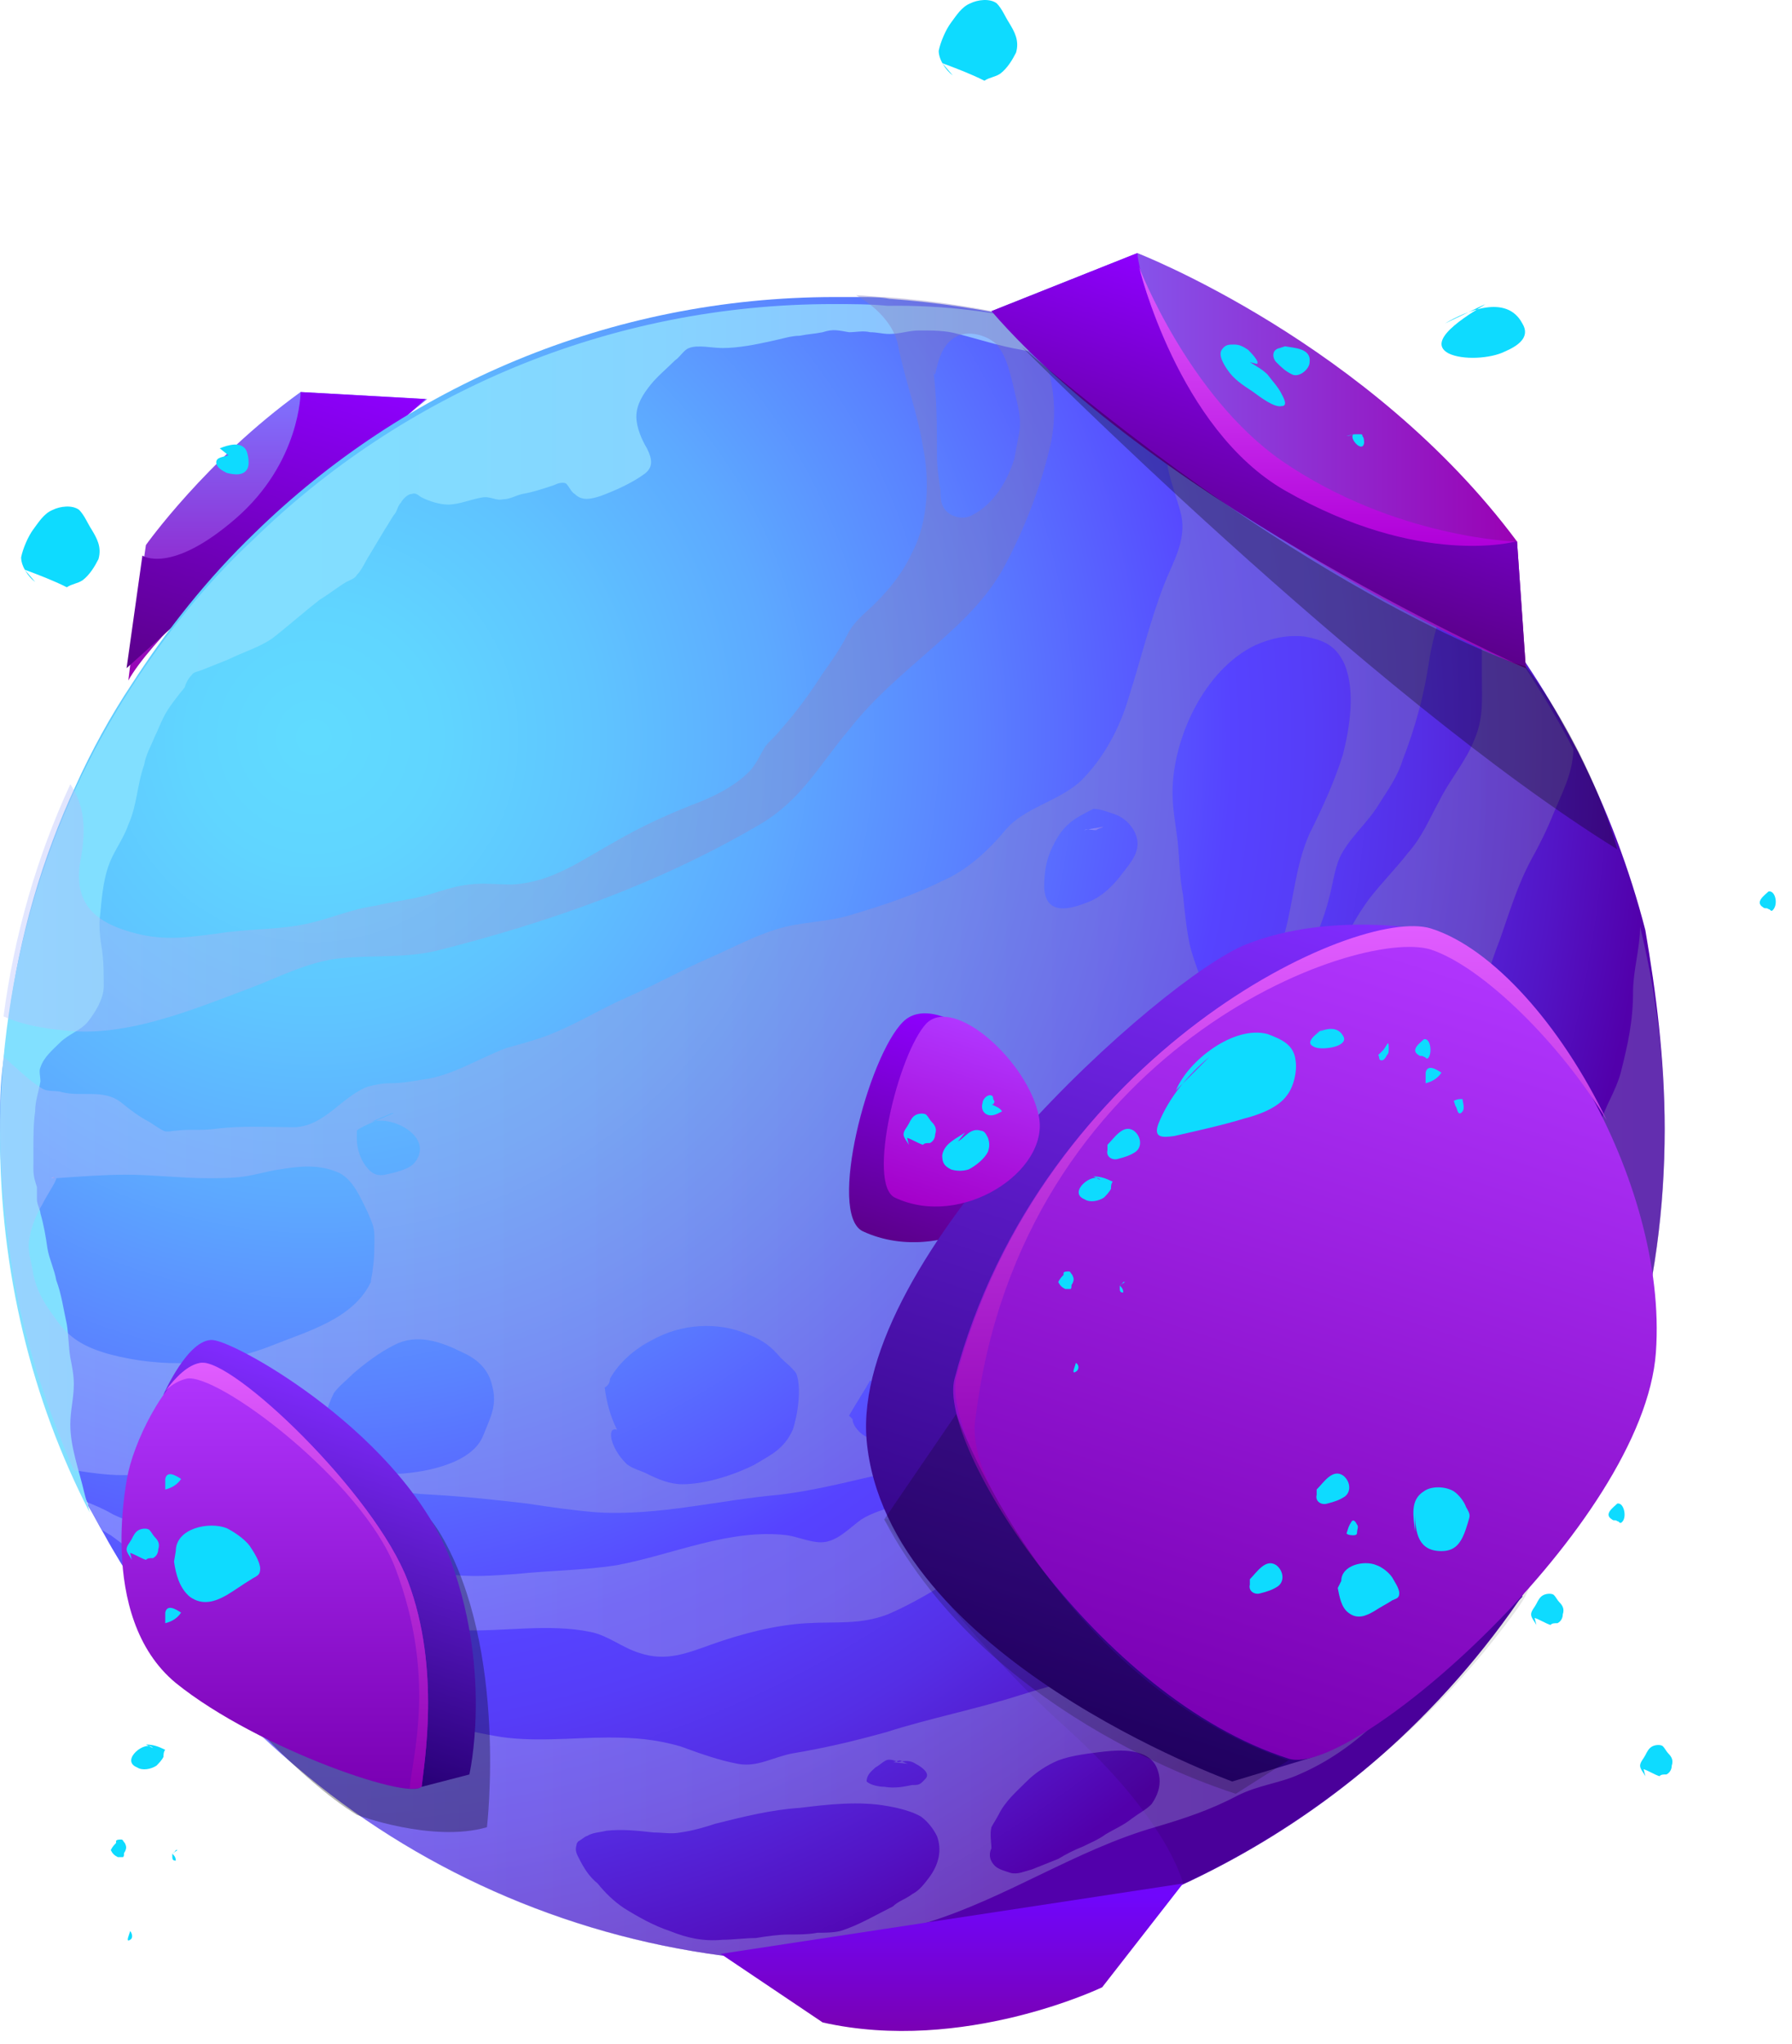 <svg width="107" height="122" viewBox="0 0 107 122" fill="none" xmlns="http://www.w3.org/2000/svg">
<path fill-rule="evenodd" clip-rule="evenodd" d="M7.663 40.609C7.663 40.609 8.293 35.361 8.712 32.527C8.712 32.527 12.281 27.488 17.949 23.395L25.506 23.815C25.506 23.815 10.182 36.095 7.663 40.609Z" fill="url(#paint0_linear_6_510)"/>
<path fill-rule="evenodd" clip-rule="evenodd" d="M17.95 23.395C17.95 23.395 17.95 27.593 14.066 30.952C10.182 34.311 8.503 33.156 8.503 33.156L7.558 39.874L25.402 23.815L17.95 23.395Z" fill="url(#paint1_linear_6_510)"/>
<path fill-rule="evenodd" clip-rule="evenodd" d="M99.398 67.374C99.398 72.097 98.768 76.82 97.509 81.124C94.99 89.94 90.057 97.707 83.549 103.795C78.931 108.099 73.368 111.562 67.28 113.871C61.822 115.971 55.839 117.125 49.647 117.125C48.807 117.125 47.862 117.125 47.023 117.02C45.763 116.915 44.398 116.81 43.139 116.705C33.587 115.446 24.771 111.457 17.738 105.475C15.114 103.27 12.7 100.751 10.496 98.022C8.922 95.923 7.452 93.824 6.193 91.515C5.878 90.99 5.563 90.36 5.248 89.835C5.248 89.835 5.248 89.835 5.248 89.73C4.933 89.101 4.618 88.576 4.408 87.946C3.569 86.057 2.834 84.062 2.204 82.068C1.784 80.599 1.364 79.129 1.05 77.66C0.84 76.61 0.63 75.561 0.525 74.406C0.21 72.097 0 69.788 0 67.374C0 66.009 -1.92221e-05 64.645 0.21 63.28C0.315 62.441 0.42 61.601 0.525 60.761C1.155 55.828 2.519 51.21 4.513 46.906C5.458 44.807 6.613 42.708 7.872 40.819C9.971 37.565 12.385 34.521 15.219 31.792C24.141 23.08 36.422 17.727 49.856 17.727C50.381 17.727 50.906 17.727 51.431 17.727C51.956 17.727 52.586 17.727 53.11 17.832C55.944 18.042 58.778 18.462 61.507 19.091C63.082 19.511 64.656 19.931 66.126 20.456C67.175 20.771 68.12 21.191 69.169 21.611C69.904 21.925 70.639 22.24 71.374 22.555C71.478 22.66 71.584 22.66 71.793 22.765C76.622 25.074 81.03 28.223 84.809 32.002C85.333 32.527 85.858 33.051 86.383 33.681C86.698 34.101 87.118 34.416 87.433 34.836C88.062 35.465 88.587 36.2 89.112 36.83C91.106 39.349 92.786 42.078 94.255 44.912C95.934 48.271 97.299 51.839 98.244 55.513C98.873 59.187 99.398 63.175 99.398 67.374Z" fill="url(#paint2_radial_6_510)"/>
<path fill-rule="evenodd" clip-rule="evenodd" d="M71.478 22.66C71.269 22.66 71.164 22.66 70.954 22.765C70.429 22.87 69.904 22.765 69.379 22.66C68.959 22.555 68.749 22.345 68.225 22.345C67.595 22.24 67.07 22.03 66.44 21.925C65.811 21.82 65.286 21.61 64.656 21.4C64.131 21.19 63.921 21.295 63.502 21.4C63.082 21.505 62.767 21.295 62.347 21.19C61.927 20.98 61.402 20.98 60.982 20.875C59.723 20.666 58.463 20.246 57.204 19.931C56.469 19.721 55.734 19.721 54.895 19.721C54.265 19.721 53.74 19.931 53.11 19.931C52.69 19.931 52.376 19.826 51.956 19.826C51.536 19.721 51.116 19.826 50.696 19.826C50.066 19.721 49.752 19.616 49.122 19.826C48.597 19.931 48.282 19.931 47.757 20.036C47.233 20.036 46.603 20.246 46.078 20.351C45.133 20.561 44.084 20.77 43.139 20.77C42.509 20.77 41.669 20.561 41.145 20.77C40.83 20.875 40.62 21.295 40.305 21.505C39.78 22.03 39.255 22.45 38.836 22.975C38.416 23.5 37.996 24.129 37.996 24.864C37.996 25.494 38.311 26.229 38.626 26.753C38.941 27.383 39.045 27.908 38.416 28.328C37.681 28.852 36.736 29.272 35.897 29.587C35.267 29.797 34.742 29.902 34.322 29.482C34.112 29.377 34.007 29.062 33.797 28.852C33.587 28.748 33.273 28.852 33.063 28.957C32.433 29.167 31.803 29.377 31.173 29.482C30.754 29.587 30.439 29.797 30.019 29.797C29.599 29.902 29.284 29.587 28.759 29.692C28.13 29.797 27.395 30.112 26.765 30.112C26.24 30.112 25.61 29.902 25.191 29.692C24.981 29.587 24.876 29.377 24.561 29.482C24.351 29.482 24.036 29.797 23.931 30.007C23.721 30.217 23.721 30.532 23.511 30.742C23.301 31.057 23.196 31.267 22.986 31.581C22.672 32.106 22.357 32.631 22.042 33.156C21.832 33.471 21.622 33.996 21.307 34.31C21.202 34.52 20.887 34.625 20.677 34.73C20.152 35.045 19.628 35.465 19.103 35.78C18.158 36.515 17.214 37.354 16.269 38.089C15.534 38.614 14.485 38.929 13.645 39.349C13.12 39.559 12.595 39.769 12.07 39.978C11.861 40.083 11.546 40.083 11.441 40.293C11.231 40.503 11.126 40.713 11.021 41.028C10.601 41.553 10.076 42.183 9.761 42.812C9.551 43.232 9.446 43.547 9.237 43.967C9.027 44.492 8.712 45.017 8.607 45.646C8.187 46.801 8.187 48.06 7.662 49.215C7.452 49.845 7.032 50.474 6.718 51.104C6.193 52.154 6.088 53.413 5.983 54.568C5.878 55.198 5.983 56.037 6.088 56.667C6.193 57.402 6.193 58.137 6.193 58.871C6.193 59.606 5.668 60.446 5.248 60.971C4.828 61.495 4.093 61.705 3.569 62.23C3.149 62.65 2.624 63.07 2.414 63.7C2.309 63.91 2.414 64.224 2.414 64.539C2.309 65.169 2.099 65.694 2.099 66.324C1.994 67.058 1.994 67.793 1.994 68.633C1.994 69.053 1.994 69.368 1.994 69.787C1.994 70.207 2.099 70.522 2.204 70.837C2.204 71.047 2.204 71.362 2.204 71.572C2.204 71.887 2.414 72.201 2.414 72.411C2.624 73.146 2.729 73.776 2.834 74.511C2.939 75.14 3.254 75.77 3.359 76.4C3.674 77.24 3.779 78.079 3.989 79.024C4.093 79.654 4.093 80.388 4.198 81.018C4.303 81.543 4.408 82.068 4.408 82.593C4.408 83.432 4.198 84.167 4.198 85.007C4.198 86.371 4.723 87.736 5.038 89.1C5.143 89.52 5.248 89.835 5.353 90.255C1.889 83.537 0 75.875 0 67.793C0 57.927 2.834 48.795 7.767 41.133C9.866 37.879 12.28 34.835 15.114 32.211C24.036 23.5 36.316 18.146 49.752 18.146C50.801 18.146 51.956 18.146 53.005 18.251C59.513 18.146 65.811 19.826 71.478 22.66Z" fill="url(#paint3_linear_6_510)"/>
<path opacity="0.1" fill-rule="evenodd" clip-rule="evenodd" d="M52.796 90.675C52.796 90.675 57.414 97.498 63.607 103.061C69.8 108.624 70.639 112.402 70.639 112.402C70.639 112.402 82.29 107.574 90.582 96.028C98.874 84.588 52.796 90.675 52.796 90.675Z" fill="black"/>
<path opacity="0.4" fill-rule="evenodd" clip-rule="evenodd" d="M61.194 18.987C58.465 18.357 55.736 17.937 52.797 17.727C52.272 17.727 51.642 17.622 51.117 17.622C52.272 18.252 53.426 19.406 53.636 20.666C54.056 22.765 54.791 24.654 55.106 26.649C55.526 28.643 55.421 31.162 54.476 32.946C53.951 34.101 53.217 35.046 52.272 35.99C51.642 36.62 51.012 37.04 50.593 37.88C50.173 38.719 49.648 39.454 49.123 40.189C48.388 41.343 47.549 42.498 46.604 43.547C46.289 43.967 45.974 44.177 45.659 44.597C45.344 45.122 45.135 45.647 44.715 46.066C43.77 47.011 42.406 47.641 41.251 48.061C39.677 48.691 38.312 49.32 36.843 50.16C34.743 51.315 32.959 52.679 30.545 52.784C29.705 52.784 28.866 52.679 28.026 52.784C26.976 52.889 26.032 53.309 25.087 53.519C24.247 53.729 23.303 53.834 22.463 54.044C20.994 54.254 19.839 54.778 18.474 55.093C16.69 55.513 14.801 55.408 12.912 55.723C11.232 55.933 9.868 56.143 8.188 55.723C5.669 55.093 4.305 53.939 4.829 51.21C5.144 49.425 5.039 48.061 4.2 46.801C2.205 51.105 0.841 55.828 0.211 60.656C1.366 61.181 2.73 61.391 3.885 61.496C7.558 61.916 11.547 60.236 14.906 58.977C16.585 58.347 18.369 57.402 20.259 57.192C22.253 56.983 23.932 57.192 25.927 56.773C32.644 55.093 39.257 52.784 45.344 49.215C47.864 47.746 48.913 45.647 50.697 43.547C52.167 41.658 53.951 40.189 55.736 38.614C57.52 37.04 59.094 35.57 60.144 33.471C61.298 31.267 62.243 28.748 62.768 26.334C63.293 23.605 62.558 21.086 61.194 18.987ZM60.879 25.704C60.774 26.229 60.669 26.859 60.564 27.384C60.144 28.748 59.304 30.112 58.045 30.742C57.52 31.057 56.68 30.847 56.365 30.322C56.155 30.008 56.156 29.588 56.156 29.273C56.05 28.538 55.946 27.908 55.946 27.174C55.946 25.494 55.946 23.815 55.736 22.135C55.946 23.08 55.736 20.666 57.205 20.036C57.94 19.721 58.989 20.036 59.514 20.561C60.144 21.296 60.354 22.45 60.564 23.29C60.774 24.235 60.984 24.864 60.879 25.704Z" fill="url(#paint4_linear_6_510)"/>
<path opacity="0.4" fill-rule="evenodd" clip-rule="evenodd" d="M53.635 105.16C53.53 105.16 53.32 105.265 53.215 105.265L54.16 105.37C54.16 105.265 53.95 105.16 53.635 105.16ZM53.635 105.16C53.53 105.16 53.32 105.265 53.215 105.265L54.16 105.37C54.16 105.265 53.95 105.16 53.635 105.16ZM97.929 55.303C97.929 56.563 97.509 57.927 97.509 59.187C97.509 60.971 97.194 62.336 96.774 64.015C96.459 65.17 95.829 66.009 95.515 67.164C95.095 68.423 94.465 69.578 93.835 70.733C92.576 73.042 91.211 75.456 90.686 78.08C90.162 80.494 90.057 82.488 88.902 84.692C87.747 86.792 86.068 88.576 84.808 90.675C84.284 91.62 83.864 91.62 82.919 92.249C81.975 92.984 81.03 94.034 80.085 94.769C78.091 96.343 76.202 97.498 73.683 98.442C72.108 99.072 70.639 99.492 68.959 99.702C67.91 99.912 66.86 99.702 65.811 99.912C64.131 100.227 62.557 100.646 60.877 101.171C58.253 102.011 55.524 102.536 52.9 103.375C51.011 103.9 49.227 104.32 47.337 104.635C46.183 104.845 45.238 105.475 44.084 105.265C42.929 105.055 41.775 104.635 40.62 104.215C39.151 103.795 37.891 103.69 36.316 103.69C34.217 103.69 31.698 104.005 29.494 103.585C27.08 103.165 24.771 102.431 22.357 102.011C20.887 101.696 19.838 101.066 18.473 100.541C17.214 99.912 15.954 99.807 14.59 99.387C13.225 98.967 11.861 98.337 10.496 98.022C12.595 100.751 15.009 103.27 17.738 105.475C24.771 111.457 33.483 115.446 43.139 116.705C44.398 116.81 45.658 117.02 47.023 117.02C49.856 116.391 52.586 115.551 55.419 114.711C60.143 113.242 64.236 110.408 68.959 109.043C70.744 108.518 72.318 107.994 73.893 107.154C75.152 106.524 76.412 106.419 77.566 105.894C81.975 104.005 85.228 99.807 87.223 95.608C88.062 93.719 88.902 91.62 90.581 90.15C91.211 89.52 92.051 89.101 92.576 88.366C93.205 87.631 93.625 86.792 94.255 85.952C95.305 84.587 96.249 83.118 97.194 81.753C97.299 81.543 97.404 81.439 97.509 81.229C98.768 76.82 99.398 72.202 99.398 67.479C99.398 63.175 98.873 59.187 97.929 55.303ZM52.271 105.475C52.48 105.37 52.69 105.16 52.9 105.055C53.11 104.95 53.425 105.055 53.635 105.16C54.055 105.055 54.37 105.055 54.685 105.265C54.895 105.37 55.209 105.58 55.315 105.79C55.419 105.999 55.315 106.104 55.105 106.314C54.895 106.524 54.79 106.524 54.475 106.524C53.95 106.629 53.425 106.734 52.795 106.629C52.48 106.629 51.956 106.524 51.746 106.314C51.746 105.894 52.061 105.685 52.271 105.475ZM55.524 111.982C55.209 112.402 54.895 112.822 54.475 113.032C54.055 113.347 53.635 113.452 53.32 113.767C52.271 114.291 51.221 114.921 50.171 115.236C49.752 115.341 49.227 115.341 48.807 115.341C48.282 115.446 47.652 115.446 47.127 115.446C46.498 115.446 45.763 115.551 45.133 115.656C44.504 115.656 43.769 115.761 43.139 115.761C41.984 115.866 41.04 115.656 39.99 115.236C39.045 114.921 38.101 114.396 37.261 113.872C36.631 113.452 36.107 112.927 35.687 112.402C35.162 111.982 34.847 111.457 34.532 110.828C34.427 110.618 34.322 110.408 34.427 110.093C34.427 109.988 34.532 109.883 34.532 109.883C34.742 109.778 34.952 109.568 35.057 109.568C35.372 109.358 35.792 109.358 36.212 109.253C37.156 109.148 38.101 109.253 39.045 109.358C39.57 109.358 40.095 109.463 40.62 109.358C41.355 109.253 42.089 109.043 42.719 108.833C44.398 108.414 46.078 107.994 47.757 107.889C49.437 107.679 51.326 107.469 53.005 107.784C53.635 107.889 54.475 108.099 55 108.414C55.419 108.728 55.734 109.148 55.944 109.568C56.259 110.408 56.049 111.247 55.524 111.982ZM68.749 107.679C68.435 107.994 68.015 108.204 67.595 108.518C67.07 108.938 66.545 109.148 66.02 109.463C65.601 109.778 65.076 109.988 64.656 110.198C64.131 110.408 63.711 110.618 63.187 110.933C62.662 111.143 62.137 111.352 61.612 111.562C61.192 111.667 60.773 111.877 60.353 111.772C60.038 111.667 59.618 111.562 59.408 111.352C58.988 110.933 59.093 110.513 59.198 110.303C59.198 109.988 59.093 109.463 59.198 109.043C59.303 108.833 59.513 108.518 59.618 108.309C60.038 107.469 60.667 106.944 61.297 106.314C61.822 105.79 62.452 105.37 63.187 105.055C64.026 104.74 65.076 104.635 65.915 104.53C66.86 104.425 68.54 104.32 69.064 105.475C69.379 106.209 69.274 106.944 68.749 107.679ZM54.265 105.265C54.16 105.265 53.95 105.16 53.74 105.055C53.635 105.055 53.425 105.16 53.32 105.16L54.265 105.265Z" fill="url(#paint5_linear_6_510)"/>
<path opacity="0.4" fill-rule="evenodd" clip-rule="evenodd" d="M93.941 44.702V44.912C93.836 46.276 93.311 47.221 92.786 48.481C92.366 49.53 91.946 50.37 91.422 51.315C90.582 52.889 90.162 54.358 89.532 56.143C88.483 58.767 88.063 61.601 86.488 64.015C85.124 66.219 84.704 68.843 83.654 71.152C82.395 73.776 80.401 75.561 78.301 77.45C77.357 78.29 76.517 79.339 75.677 80.284C74.733 81.228 74.103 82.488 72.948 83.328C70.639 85.007 68.015 86.477 65.706 88.261C64.342 89.311 63.397 90.78 61.822 91.62C60.353 92.564 58.674 93.194 57.204 94.034C55.84 94.873 54.475 95.713 53.006 96.343C51.326 96.973 49.962 96.763 48.178 96.868C46.288 96.973 44.294 97.498 42.51 98.127C41.04 98.652 39.781 99.177 38.206 98.652C37.157 98.337 36.317 97.602 35.267 97.392C32.748 96.868 30.019 97.392 27.5 97.287C25.506 97.183 23.407 96.763 21.413 96.343C19.523 96.028 17.949 94.663 16.165 94.139C13.855 93.509 11.231 94.034 9.132 93.194C8.187 92.879 7.348 92.144 6.613 91.62C6.403 91.515 6.298 91.41 6.088 91.305C5.773 90.78 5.458 90.15 5.144 89.625C5.668 89.835 6.193 90.045 6.718 90.36C9.552 91.725 13.121 91.515 16.165 92.04C19.628 92.669 23.092 93.509 26.556 93.929C28.025 94.139 29.39 94.034 30.859 93.929C32.853 93.719 34.847 93.719 36.842 93.404C40.2 92.774 43.559 91.2 47.023 91.62C47.653 91.725 48.388 92.04 49.017 92.04C49.962 92.04 50.697 91.2 51.431 90.675C52.796 89.835 54.265 89.94 55.525 88.786C56.679 87.631 58.044 86.896 59.513 86.162C63.292 84.272 66.336 81.124 69.38 78.08C71.899 75.561 74.313 72.937 75.992 69.893C77.672 66.849 77.357 63.175 78.616 60.026C79.561 57.717 80.296 55.618 81.765 53.624C82.5 52.679 83.34 51.839 84.074 50.895C84.914 49.95 85.334 48.901 85.964 47.746C86.593 46.486 87.538 45.437 88.063 44.072C88.588 42.813 88.483 41.763 88.483 40.399C88.483 39.034 88.483 37.565 88.483 36.095C90.687 39.139 92.471 41.868 93.941 44.702Z" fill="url(#paint6_linear_6_510)"/>
<path opacity="0.4" fill-rule="evenodd" clip-rule="evenodd" d="M86.068 33.471C85.543 32.946 85.019 32.317 84.494 31.792C80.715 28.013 76.307 24.969 71.478 22.555C71.374 22.45 71.269 22.45 71.059 22.345C70.324 22.03 69.589 21.716 68.855 21.401C67.805 20.981 66.86 20.561 65.811 20.246C66.126 20.456 66.545 20.666 66.65 20.666C67.28 20.981 67.805 21.191 68.225 21.716C68.645 22.24 68.855 22.66 68.855 23.395C68.855 24.025 68.959 24.759 69.064 25.389C69.169 26.019 69.484 26.544 69.589 27.174C69.694 27.488 69.694 27.803 69.799 28.223C70.009 29.063 70.324 29.902 70.534 30.742C70.849 32.317 70.009 33.576 69.484 34.941C68.644 37.145 68.12 39.349 67.385 41.658C66.86 43.443 65.916 45.227 64.551 46.591C63.187 47.851 61.192 48.166 60.038 49.53C58.988 50.79 57.729 51.944 56.259 52.574C54.58 53.414 52.691 54.044 50.906 54.568C49.647 54.988 48.282 54.988 46.918 55.303C45.238 55.723 43.769 56.563 42.299 57.192C40.62 57.927 39.151 58.767 37.471 59.502C35.792 60.236 34.322 61.181 32.643 61.811C31.803 62.126 30.963 62.336 30.229 62.545C28.549 63.175 26.975 64.225 25.191 64.435C24.561 64.54 23.931 64.645 23.301 64.645C22.776 64.645 22.357 64.75 21.937 64.855C20.362 65.484 19.418 67.164 17.634 67.269C15.954 67.269 14.38 67.164 12.805 67.374C11.966 67.479 11.231 67.374 10.496 67.479C10.286 67.479 9.971 67.584 9.761 67.479C9.551 67.374 9.237 67.164 8.922 66.954C8.292 66.639 7.767 66.219 7.242 65.799C6.193 64.96 4.828 65.484 3.674 65.169C3.359 65.064 2.834 65.169 2.519 64.96C1.784 64.54 0.84 63.595 0.21 63.07C0.105 64.435 0 65.799 0 67.164C0 69.578 0.21 71.887 0.525 74.196C0.63 75.246 0.84 76.295 1.05 77.45C1.364 78.919 1.784 80.494 2.204 81.858C2.834 83.853 3.569 85.847 4.408 87.736C5.773 87.946 7.137 88.156 8.502 87.946C10.496 87.631 12.385 87.316 14.38 87.421C16.269 87.526 17.948 88.156 19.733 88.471C21.727 88.786 23.826 89.101 25.925 89.206C27.815 89.311 29.704 89.52 31.488 89.73C32.853 89.94 34.322 90.15 35.687 90.255C39.36 90.465 42.929 89.52 46.498 89.206C48.282 88.996 50.066 88.576 51.851 88.156C52.9 87.946 53.95 87.631 54.895 87.001C56.154 86.162 56.994 85.007 58.044 84.062C59.303 83.013 60.562 81.963 61.822 81.019C62.872 80.179 63.921 79.234 65.076 78.499C65.916 77.975 66.86 77.345 67.7 76.715C69.274 75.456 70.639 73.986 72.003 72.412C73.893 70.208 74.627 67.164 75.362 64.435C76.097 61.916 76.517 59.502 77.881 57.192C78.511 56.143 79.036 54.883 79.351 53.624C79.561 52.889 79.665 51.944 79.98 51.21C80.505 50.055 81.66 49.11 82.29 48.061C82.814 47.221 83.444 46.381 83.759 45.332C84.494 43.443 85.019 41.553 85.333 39.454C85.543 37.984 86.068 36.515 86.488 35.046C86.593 34.836 86.593 34.521 86.698 34.311C86.698 34.206 86.383 33.786 86.068 33.471ZM21.307 67.479C21.412 67.269 23.301 66.534 23.511 66.429C23.511 66.429 23.511 66.429 23.406 66.429L22.147 66.954C23.511 66.534 25.925 67.898 24.771 69.368C24.456 69.788 23.511 69.998 22.986 70.103C22.462 70.208 22.147 69.998 21.832 69.578C21.517 69.158 21.307 68.528 21.307 68.003C21.307 67.898 21.307 67.584 21.307 67.479ZM6.508 80.809C5.038 80.389 4.093 79.864 3.254 78.605C2.624 77.765 2.204 77.03 1.994 76.085C1.889 75.246 1.574 74.616 1.784 73.776C1.889 73.147 2.204 72.412 2.519 71.887C2.834 71.257 3.359 70.522 3.359 70.312C4.828 70.208 6.193 70.103 7.557 70.103C9.132 70.103 10.811 70.312 12.385 70.312C13.12 70.312 13.855 70.312 14.59 70.208C15.324 70.103 15.954 69.893 16.689 69.788C17.948 69.578 19.103 69.473 20.258 69.998C21.097 70.418 21.517 71.467 21.937 72.307C22.147 72.832 22.357 73.147 22.357 73.776C22.357 74.511 22.357 75.141 22.252 75.77C22.252 75.98 22.147 76.295 22.147 76.505C21.097 78.709 18.368 79.444 16.269 80.284C13.12 81.543 9.656 81.648 6.508 80.809ZM28.864 85.637C28.235 87.316 25.506 87.841 23.931 87.946C23.196 87.946 22.252 87.841 21.517 87.421C21.097 87.211 20.782 86.791 20.467 86.372C20.258 86.057 19.943 85.532 19.103 85.742C19.313 84.797 19.523 83.957 19.943 83.118C20.258 82.698 20.677 82.383 21.097 81.963C21.832 81.333 22.672 80.704 23.511 80.284C24.876 79.549 26.345 80.074 27.605 80.704C28.549 81.124 29.179 81.753 29.389 82.698C29.704 83.853 29.284 84.587 28.864 85.637ZM47.337 85.322C46.813 86.477 46.078 86.791 45.028 87.421C43.769 88.051 42.089 88.576 40.725 88.576C39.99 88.576 39.255 88.261 38.626 87.946C38.206 87.736 37.681 87.631 37.366 87.316C36.422 86.372 36.212 85.112 36.841 85.322C36.422 84.482 36.212 83.643 36.107 82.803C36.316 82.698 36.422 82.488 36.422 82.278C36.946 81.333 37.891 80.494 38.941 79.969C40.62 79.024 42.824 78.814 44.713 79.654C45.553 79.969 46.078 80.389 46.603 81.019C46.918 81.333 47.233 81.543 47.547 81.963C47.862 82.803 47.652 84.377 47.337 85.322ZM52.9 85.112C52.586 85.322 52.061 85.742 51.746 85.742C51.431 85.637 50.906 85.112 50.906 84.692L50.696 84.482C51.116 83.748 51.536 83.118 51.956 82.383C52.586 82.698 53.215 82.593 53.635 83.328C54.16 84.062 53.425 84.692 52.9 85.112ZM67.07 52.049C66.545 52.784 65.811 53.519 64.971 53.834C63.921 54.254 62.452 54.673 62.347 52.994C62.347 52.049 62.452 51.315 62.872 50.475C63.502 49.215 64.026 48.901 65.286 48.271C65.706 48.271 66.23 48.481 66.545 48.586C67.175 48.795 67.805 49.425 67.91 50.16C68.015 50.895 67.49 51.525 67.07 52.049ZM80.19 45.017C79.665 46.696 78.931 48.271 78.196 49.74C77.356 51.63 77.251 53.624 76.727 55.618C76.517 56.773 75.887 58.032 74.837 58.452C74.312 58.662 73.893 58.557 73.368 58.557C72.843 58.557 72.003 58.767 72.003 59.187C71.688 58.347 71.269 57.297 71.059 56.458C70.849 55.513 70.744 54.463 70.639 53.414C70.429 52.364 70.429 51.315 70.324 50.265C70.219 49.32 70.009 48.271 70.009 47.326C70.009 44.072 71.898 39.979 74.942 38.509C75.887 38.09 76.832 37.88 77.881 37.984C79.036 38.194 79.77 38.509 80.295 39.664C80.925 41.238 80.61 43.337 80.19 45.017Z" fill="url(#paint7_linear_6_510)"/>
<path opacity="0.4" fill-rule="evenodd" clip-rule="evenodd" d="M65.884 49.331C65.779 49.437 65.569 49.437 65.464 49.541C65.149 49.541 64.939 49.437 64.73 49.541L65.884 49.331Z" fill="url(#paint8_linear_6_510)"/>
<path fill-rule="evenodd" clip-rule="evenodd" d="M51.505 73.473C49.406 72.423 51.82 63.082 53.919 60.982C56.019 58.883 61.582 63.711 62.211 67.595C62.946 71.584 56.439 75.782 51.505 73.473Z" fill="url(#paint9_linear_6_510)"/>
<path opacity="0.4" fill-rule="evenodd" clip-rule="evenodd" d="M3.254 70.313C3.149 70.313 3.044 70.313 3.044 70.313C3.254 70.208 3.254 70.208 3.254 70.313Z" fill="url(#paint10_linear_6_510)"/>
<path fill-rule="evenodd" clip-rule="evenodd" d="M59.199 18.567L67.91 15.103C67.91 15.103 81.765 20.456 90.582 32.317L91.107 39.874C91.107 39.874 74.523 33.471 59.199 18.567Z" fill="url(#paint11_linear_6_510)"/>
<path fill-rule="evenodd" clip-rule="evenodd" d="M90.897 95.293C90.897 95.293 83.55 103.27 78.092 104.95L73.578 106.314C73.578 106.314 52.901 98.862 51.746 85.952C50.802 75.036 69.38 58.347 74.418 56.353C79.456 54.358 85.334 55.513 85.334 55.513L90.897 95.293Z" fill="url(#paint12_linear_6_510)"/>
<path fill-rule="evenodd" clip-rule="evenodd" d="M85.334 55.513C80.926 54.148 62.138 62.86 56.995 82.278C55.945 86.266 65.497 101.276 76.937 104.95C80.716 106.209 98.139 90.99 98.874 80.704C99.609 70.417 91.842 57.612 85.334 55.513Z" fill="url(#paint13_linear_6_510)"/>
<path fill-rule="evenodd" clip-rule="evenodd" d="M58.254 84.588C60.983 62.546 81.031 55.303 85.439 56.668C88.588 57.718 93.206 62.336 95.935 66.849C93.206 61.181 89.112 56.563 85.439 55.408C81.031 54.044 62.242 62.756 57.099 82.174C56.785 83.538 57.624 86.267 59.513 89.416C58.359 87.421 58.044 85.637 58.254 84.588Z" fill="url(#paint14_linear_6_510)"/>
<path opacity="0.3" fill-rule="evenodd" clip-rule="evenodd" d="M21.308 108.309C21.308 108.309 25.821 109.988 29.075 109.043C29.075 109.043 30.335 98.442 26.346 91.62C22.358 84.797 15.535 95.084 15.535 95.084L13.961 101.591C13.961 101.591 17.739 106.104 21.308 108.309Z" fill="black"/>
<path fill-rule="evenodd" clip-rule="evenodd" d="M25.192 106.629L28.025 105.895C28.025 105.895 29.39 100.017 26.976 93.299C24.247 85.742 14.171 80.074 12.701 79.969C11.232 79.864 9.762 83.223 9.762 83.223L25.192 106.629Z" fill="url(#paint15_linear_6_510)"/>
<path fill-rule="evenodd" clip-rule="evenodd" d="M70.639 112.402L65.811 118.595C65.811 118.595 57.519 122.584 49.122 120.694L43.034 116.601L70.639 112.402Z" fill="url(#paint16_linear_6_510)"/>
<path fill-rule="evenodd" clip-rule="evenodd" d="M7.663 87.841C8.188 85.532 10.182 81.753 11.966 81.333C13.751 80.914 22.358 89.1 24.352 94.349C26.346 99.597 25.297 105.369 25.192 106.524C25.087 107.679 15.43 104.425 10.497 100.436C5.669 96.448 7.663 87.841 7.663 87.841Z" fill="url(#paint17_linear_6_510)"/>
<path fill-rule="evenodd" clip-rule="evenodd" d="M24.351 94.348C22.357 89.1 13.855 81.018 11.966 81.333C11.231 81.438 10.496 82.173 9.867 83.013C10.287 82.593 10.706 82.383 11.126 82.278C12.911 81.858 21.622 88.365 23.617 93.614C26.031 100.016 24.666 104.635 24.456 106.734C24.876 106.734 25.191 106.734 25.191 106.524C25.296 105.369 26.346 99.596 24.351 94.348Z" fill="url(#paint18_linear_6_510)"/>
<path fill-rule="evenodd" clip-rule="evenodd" d="M53.426 71.467C51.747 70.627 53.636 62.86 55.315 61.076C56.995 59.397 61.403 63.385 62.033 66.639C62.663 69.893 57.415 73.356 53.426 71.467Z" fill="url(#paint19_linear_6_510)"/>
<path fill-rule="evenodd" clip-rule="evenodd" d="M67.91 15.103C67.91 15.103 68.33 20.351 74.313 26.859C80.296 33.366 90.582 32.317 90.582 32.317L91.107 39.874C91.107 39.874 69.275 30.217 59.199 18.567L67.91 15.103Z" fill="url(#paint20_linear_6_510)"/>
<path fill-rule="evenodd" clip-rule="evenodd" d="M85.02 62.02C84.81 62.23 84.18 62.65 84.705 62.965C84.81 63.07 84.915 62.965 85.02 63.07C85.125 63.07 85.125 63.175 85.23 63.175C85.544 62.965 85.44 61.916 85.02 62.02Z" fill="#0EDBFF"/>
<path fill-rule="evenodd" clip-rule="evenodd" d="M105.592 53.204C105.382 53.414 104.752 53.834 105.277 54.148C105.382 54.254 105.487 54.148 105.592 54.254C105.697 54.254 105.697 54.358 105.802 54.358C106.222 54.044 106.012 53.099 105.592 53.204Z" fill="#0EDBFF"/>
<path fill-rule="evenodd" clip-rule="evenodd" d="M96.565 89.731C96.356 89.94 95.726 90.36 96.251 90.675C96.355 90.78 96.46 90.675 96.565 90.78C96.67 90.78 96.67 90.885 96.775 90.885C97.195 90.675 96.985 89.626 96.565 89.731Z" fill="#0EDBFF"/>
<path fill-rule="evenodd" clip-rule="evenodd" d="M86.804 65.694C87.014 65.589 87.119 65.589 87.329 65.589C87.329 65.799 87.539 66.219 87.224 66.429C87.014 66.534 87.014 66.114 86.909 66.009L86.804 65.694Z" fill="#0EDBFF"/>
<path fill-rule="evenodd" clip-rule="evenodd" d="M54.161 67.899C54.476 68.004 54.791 68.214 55.106 68.319C55.211 68.214 55.316 68.214 55.526 68.214C55.736 68.109 55.84 67.899 55.84 67.689C55.945 67.374 55.84 67.164 55.631 66.954C55.526 66.849 55.421 66.639 55.316 66.534C55.211 66.429 54.896 66.429 54.686 66.534C54.476 66.639 54.371 66.849 54.266 67.059C54.161 67.269 53.951 67.479 53.951 67.689C53.951 67.899 54.161 68.109 54.266 68.319L54.161 67.899Z" fill="#0EDBFF"/>
<path fill-rule="evenodd" clip-rule="evenodd" d="M7.768 92.669C8.083 92.774 8.398 92.984 8.713 93.089C8.818 92.984 8.923 92.984 9.133 92.984C9.343 92.879 9.448 92.669 9.448 92.459C9.553 92.144 9.448 91.935 9.238 91.725C9.133 91.62 9.028 91.41 8.923 91.305C8.818 91.2 8.503 91.2 8.293 91.305C8.083 91.41 7.978 91.62 7.873 91.83C7.768 92.04 7.558 92.249 7.558 92.459C7.558 92.669 7.768 92.879 7.873 93.089L7.768 92.669Z" fill="#0EDBFF"/>
<path fill-rule="evenodd" clip-rule="evenodd" d="M98.14 105.579C98.455 105.684 98.77 105.894 99.085 105.999C99.189 105.894 99.294 105.894 99.504 105.894C99.714 105.789 99.819 105.579 99.819 105.37C99.924 105.055 99.819 104.845 99.609 104.635C99.504 104.53 99.399 104.32 99.294 104.215C99.189 104.11 98.875 104.11 98.665 104.215C98.455 104.32 98.35 104.53 98.245 104.74C98.14 104.95 97.93 105.16 97.93 105.37C97.93 105.579 98.14 105.789 98.245 105.999L98.14 105.579Z" fill="#0EDBFF"/>
<path fill-rule="evenodd" clip-rule="evenodd" d="M91.632 96.553C91.947 96.658 92.262 96.868 92.577 96.973C92.682 96.868 92.787 96.868 92.997 96.868C93.207 96.763 93.312 96.553 93.312 96.343C93.417 96.028 93.312 95.818 93.102 95.608C92.997 95.504 92.892 95.293 92.787 95.189C92.682 95.084 92.367 95.084 92.157 95.189C91.947 95.293 91.842 95.504 91.737 95.713C91.632 95.923 91.422 96.133 91.422 96.343C91.422 96.553 91.632 96.763 91.737 96.973L91.632 96.553Z" fill="#0EDBFF"/>
<path fill-rule="evenodd" clip-rule="evenodd" d="M1.471 33.996C2.31 34.311 3.15 34.626 3.99 35.046C4.305 34.836 4.62 34.836 4.934 34.626C5.354 34.311 5.669 33.786 5.879 33.367C6.089 32.632 5.774 32.107 5.459 31.582C5.249 31.267 5.039 30.743 4.724 30.428C4.305 30.113 3.57 30.218 3.15 30.428C2.625 30.638 2.31 31.163 1.995 31.582C1.681 32.002 1.366 32.737 1.261 33.262C1.261 33.786 1.681 34.416 2.1 34.731L1.471 33.996Z" fill="#0EDBFF"/>
<path fill-rule="evenodd" clip-rule="evenodd" d="M56.26 3.767C57.1 4.082 57.94 4.397 58.779 4.817C59.094 4.607 59.409 4.607 59.724 4.397C60.144 4.082 60.459 3.557 60.669 3.138C60.879 2.403 60.564 1.878 60.249 1.353C60.039 1.038 59.829 0.514 59.514 0.199C59.094 -0.116 58.359 -0.011 57.94 0.199C57.415 0.409 57.1 0.933 56.785 1.353C56.47 1.773 56.155 2.508 56.05 3.033C56.05 3.557 56.47 4.187 56.89 4.502L56.26 3.767Z" fill="#0EDBFF"/>
<path fill-rule="evenodd" clip-rule="evenodd" d="M63.503 76.086C63.398 76.191 63.293 76.296 63.188 76.506C63.293 76.716 63.398 76.821 63.608 76.926C63.712 76.926 63.818 76.926 63.922 76.926C64.027 76.821 63.922 76.716 64.028 76.611C64.132 76.401 64.132 76.296 64.028 76.086C63.922 75.981 63.922 75.876 63.818 75.876C63.713 75.876 63.503 75.876 63.503 75.981V76.086Z" fill="#0EDBFF"/>
<path fill-rule="evenodd" clip-rule="evenodd" d="M64.237 81.334C64.237 81.439 63.922 82.068 64.237 81.858C64.447 81.753 64.447 81.439 64.237 81.334C64.342 81.334 64.342 81.334 64.237 81.334Z" fill="#0EDBFF"/>
<path fill-rule="evenodd" clip-rule="evenodd" d="M80.716 90.78C80.506 91.095 80.506 91.2 80.401 91.515C80.506 91.62 80.716 91.62 80.821 91.62C81.031 91.62 81.031 91.515 81.031 91.41C81.031 91.305 81.136 91.095 81.031 90.99C80.926 90.78 80.821 90.675 80.716 90.78Z" fill="#0EDBFF"/>
<path fill-rule="evenodd" clip-rule="evenodd" d="M66.861 76.716C66.966 76.821 67.071 76.926 67.071 77.136C66.861 77.136 66.861 77.031 66.861 76.821C66.861 76.611 66.966 76.716 67.071 76.506C67.071 76.506 67.071 76.506 67.176 76.506L66.861 76.716Z" fill="#0EDBFF"/>
<path fill-rule="evenodd" clip-rule="evenodd" d="M82.606 62.651C82.501 62.756 82.396 62.861 82.291 62.965C82.396 63.071 82.291 63.28 82.501 63.28C82.606 63.28 82.711 63.175 82.816 62.965C82.921 62.861 82.921 62.756 82.921 62.546C82.921 62.441 82.921 62.126 82.816 62.336L82.606 62.651Z" fill="#0EDBFF"/>
<path fill-rule="evenodd" clip-rule="evenodd" d="M80.401 26.019C80.611 26.019 80.716 25.914 80.926 25.914C80.926 25.914 81.031 25.914 81.136 25.914C81.346 25.914 81.346 25.914 81.346 26.019C81.451 26.124 81.451 26.334 81.451 26.439C81.346 27.069 80.506 26.124 80.821 25.914L80.401 26.019Z" fill="#0EDBFF"/>
<path fill-rule="evenodd" clip-rule="evenodd" d="M13.646 27.174C13.331 27.279 12.911 27.279 12.911 27.593C12.911 27.908 13.331 28.118 13.541 28.223C13.961 28.328 14.591 28.433 14.801 27.908C14.906 27.593 14.801 27.069 14.696 26.859C14.381 26.334 13.646 26.544 13.121 26.754L13.646 27.174Z" fill="#0EDBFF"/>
<path fill-rule="evenodd" clip-rule="evenodd" d="M84.495 91.41C84.39 90.465 84.18 89.521 85.02 88.996C85.439 88.681 86.279 88.681 86.804 88.996C87.119 89.206 87.434 89.626 87.539 89.941C87.854 90.465 87.749 90.465 87.644 90.885C87.329 91.935 87.014 92.565 86.069 92.565C84.705 92.565 84.495 91.515 84.495 90.255V91.41Z" fill="#0EDBFF"/>
<path fill-rule="evenodd" clip-rule="evenodd" d="M85.124 64.645C85.544 64.54 85.859 64.33 86.069 64.015C85.754 63.805 85.23 63.49 85.124 64.015V64.645Z" fill="#0EDBFF"/>
<path fill-rule="evenodd" clip-rule="evenodd" d="M9.867 88.891C10.287 88.786 10.602 88.576 10.812 88.261C10.497 88.051 9.972 87.737 9.867 88.261V88.891Z" fill="#0EDBFF"/>
<path fill-rule="evenodd" clip-rule="evenodd" d="M9.867 96.868C10.287 96.763 10.602 96.553 10.812 96.238C10.497 96.028 9.972 95.714 9.867 96.238V96.868Z" fill="#0EDBFF"/>
<path fill-rule="evenodd" clip-rule="evenodd" d="M66.127 68.318C66.547 67.898 67.071 67.059 67.701 67.479C68.121 67.794 68.226 68.423 67.806 68.738C67.491 68.948 67.176 69.053 66.757 69.158C66.442 69.263 66.022 69.053 66.127 68.633V68.318Z" fill="#0EDBFF"/>
<path fill-rule="evenodd" clip-rule="evenodd" d="M78.617 88.891C79.037 88.471 79.562 87.631 80.191 88.051C80.611 88.366 80.716 88.996 80.296 89.311C79.981 89.52 79.667 89.625 79.247 89.73C78.932 89.835 78.512 89.625 78.617 89.206V88.891Z" fill="#0EDBFF"/>
<path fill-rule="evenodd" clip-rule="evenodd" d="M76.728 20.666C77.253 20.771 78.302 20.771 78.197 21.611C78.197 22.03 77.567 22.555 77.148 22.345C76.728 22.136 76.518 21.925 76.203 21.611C75.993 21.401 75.888 20.876 76.413 20.771L76.728 20.666Z" fill="#0EDBFF"/>
<path fill-rule="evenodd" clip-rule="evenodd" d="M74.629 94.244C75.048 93.824 75.573 92.984 76.203 93.404C76.623 93.719 76.728 94.349 76.308 94.663C75.993 94.873 75.678 94.978 75.258 95.083C74.943 95.188 74.523 94.978 74.629 94.558V94.244Z" fill="#0EDBFF"/>
<path fill-rule="evenodd" clip-rule="evenodd" d="M57.625 67.584C57.205 67.899 56.365 68.213 56.26 68.948C56.26 69.368 56.365 69.578 56.785 69.788C57.1 69.893 57.52 69.893 57.835 69.788C58.255 69.578 58.779 69.158 58.989 68.738C59.094 68.423 59.094 68.213 58.989 67.899C58.884 67.689 58.779 67.479 58.569 67.479C57.94 67.269 57.625 67.899 57.205 68.109L57.625 67.584Z" fill="#0EDBFF"/>
<path fill-rule="evenodd" clip-rule="evenodd" d="M59.199 65.904C59.409 66.009 59.724 66.114 59.829 66.324C59.619 66.429 59.304 66.639 58.989 66.534C58.674 66.429 58.569 66.114 58.674 65.799C58.674 65.589 58.989 65.274 59.199 65.379C59.304 65.379 59.304 65.589 59.304 65.589C59.409 65.799 59.409 65.694 59.304 65.904H59.199Z" fill="#0EDBFF"/>
<path fill-rule="evenodd" clip-rule="evenodd" d="M72.215 63.071C70.955 64.12 69.8 65.485 69.171 67.059C68.856 67.899 69.38 67.899 70.115 67.794C71.48 67.479 72.949 67.164 74.314 66.744C75.153 66.534 76.308 66.114 76.833 65.38C77.253 64.855 77.463 63.91 77.358 63.28C77.253 62.336 76.518 62.021 75.678 61.706C73.684 61.181 70.955 63.28 70.22 65.065L72.215 63.071Z" fill="#0EDBFF"/>
<path fill-rule="evenodd" clip-rule="evenodd" d="M65.287 70.207C65.707 70.207 66.022 70.312 66.442 70.522C66.337 70.627 66.337 70.837 66.337 70.942C66.232 71.152 66.022 71.362 65.917 71.467C65.602 71.677 65.077 71.782 64.762 71.572C63.713 71.152 65.287 69.893 65.707 70.417L65.287 70.207Z" fill="#0EDBFF"/>
<path fill-rule="evenodd" clip-rule="evenodd" d="M6.929 109.988C6.824 110.093 6.719 110.198 6.614 110.408C6.719 110.618 6.824 110.723 7.034 110.828C7.139 110.828 7.244 110.828 7.349 110.828C7.453 110.723 7.348 110.618 7.453 110.513C7.558 110.303 7.558 110.198 7.453 109.988C7.348 109.883 7.348 109.778 7.244 109.778C7.139 109.778 6.929 109.778 6.929 109.883V109.988Z" fill="#0EDBFF"/>
<path fill-rule="evenodd" clip-rule="evenodd" d="M7.768 115.236C7.768 115.341 7.453 115.971 7.768 115.761C7.978 115.656 7.873 115.341 7.768 115.236C7.768 115.341 7.768 115.236 7.768 115.236Z" fill="#0EDBFF"/>
<path fill-rule="evenodd" clip-rule="evenodd" d="M10.287 110.618C10.392 110.723 10.497 110.828 10.497 111.038C10.287 111.038 10.287 110.933 10.287 110.723C10.287 110.513 10.392 110.618 10.497 110.408C10.497 110.408 10.497 110.408 10.602 110.408L10.287 110.618Z" fill="#0EDBFF"/>
<path fill-rule="evenodd" clip-rule="evenodd" d="M8.713 104.11C9.133 104.11 9.448 104.215 9.867 104.425C9.762 104.53 9.762 104.74 9.762 104.845C9.658 105.055 9.448 105.264 9.343 105.369C9.028 105.579 8.503 105.684 8.188 105.474C7.138 105.055 8.713 103.795 9.133 104.32L8.713 104.11Z" fill="#0EDBFF"/>
<path fill-rule="evenodd" clip-rule="evenodd" d="M74.629 21.611C74.943 21.821 75.363 22.03 75.678 22.345C75.993 22.765 76.308 23.08 76.518 23.5C76.623 23.71 76.938 24.235 76.518 24.235C76.098 24.34 75.258 23.71 74.838 23.395C74.209 22.975 73.684 22.66 73.264 22.03C73.054 21.716 72.739 21.191 72.949 20.876C73.159 20.561 73.369 20.561 73.684 20.561C73.999 20.561 74.209 20.666 74.523 20.876C74.629 20.981 75.258 21.611 75.048 21.716L74.629 21.611Z" fill="#0EDBFF"/>
<path fill-rule="evenodd" clip-rule="evenodd" d="M79.247 61.286C79.037 61.391 77.777 62.126 78.407 62.441C78.722 62.651 79.457 62.546 79.772 62.441C80.087 62.336 80.401 62.126 80.192 61.811C79.772 61.076 78.827 61.496 78.302 61.811L79.247 61.286Z" fill="#0EDBFF"/>
<path fill-rule="evenodd" clip-rule="evenodd" d="M88.693 18.147C88.273 18.462 84.915 20.246 86.489 21.086C87.329 21.506 89.008 21.401 89.848 20.981C90.582 20.666 91.422 20.141 90.897 19.302C89.953 17.517 87.539 18.567 86.279 19.302L88.693 18.147Z" fill="#0EDBFF"/>
<path fill-rule="evenodd" clip-rule="evenodd" d="M10.392 93.194C10.497 93.929 10.707 94.769 11.337 95.293C12.072 95.818 12.806 95.608 13.541 95.188C14.066 94.873 14.486 94.558 15.011 94.244C15.325 94.034 15.535 94.034 15.535 93.614C15.535 93.194 15.116 92.564 14.906 92.249C14.591 91.83 13.961 91.41 13.541 91.2C12.492 90.78 10.497 91.2 10.497 92.564L10.392 93.194Z" fill="#0EDBFF"/>
<path fill-rule="evenodd" clip-rule="evenodd" d="M79.877 94.768C79.982 95.293 80.087 95.923 80.507 96.238C81.031 96.657 81.556 96.448 82.081 96.133C82.396 95.923 82.816 95.713 83.13 95.503C83.34 95.398 83.55 95.398 83.55 95.083C83.55 94.768 83.236 94.348 83.13 94.138C82.921 93.824 82.501 93.509 82.186 93.404C81.451 93.089 80.087 93.404 80.087 94.348L79.877 94.768Z" fill="#0EDBFF"/>
<path fill-rule="evenodd" clip-rule="evenodd" d="M68.016 15.943C68.016 15.943 70.325 25.599 76.727 29.273C84.809 33.891 90.477 32.317 90.477 32.317C90.477 32.317 83.235 32.107 76.517 27.489C70.954 23.605 68.016 15.943 68.016 15.943Z" fill="url(#paint21_linear_6_510)"/>
<path opacity="0.2" fill-rule="evenodd" clip-rule="evenodd" d="M52.796 90.675L57.1 84.377C57.1 84.377 62.663 100.122 76.937 105.055L73.788 107.049C73.893 107.049 59.199 102.851 52.796 90.675Z" fill="black"/>
<path opacity="0.3" fill-rule="evenodd" clip-rule="evenodd" d="M60.983 20.666C60.983 20.666 81.66 41.448 96.565 50.685C96.565 50.685 95.096 45.017 91.107 39.769C91.107 39.874 78.617 35.78 60.983 20.666Z" fill="black"/>
<defs>
<linearGradient id="paint0_linear_6_510" x1="16.602" y1="40.658" x2="16.602" y2="23.436" gradientUnits="userSpaceOnUse">
<stop stop-color="#9A00B3"/>
<stop offset="1" stop-color="#7F72FF"/>
</linearGradient>
<linearGradient id="paint1_linear_6_510" x1="12.791" y1="41.53" x2="19.262" y2="21.775" gradientUnits="userSpaceOnUse">
<stop stop-color="#5B008B"/>
<stop offset="1" stop-color="#8E00FF"/>
</linearGradient>
<radialGradient id="paint2_radial_6_510" cx="0" cy="0" r="1" gradientUnits="userSpaceOnUse" gradientTransform="translate(18.838 44.079) scale(79.877 79.877)">
<stop offset="0.006" stop-color="#60DBFF"/>
<stop offset="0.094" stop-color="#60D5FF"/>
<stop offset="0.211" stop-color="#5FC4FF"/>
<stop offset="0.345" stop-color="#5DA9FF"/>
<stop offset="0.49" stop-color="#5A82FF"/>
<stop offset="0.644" stop-color="#5751FF"/>
<stop offset="0.684" stop-color="#5643FF"/>
<stop offset="0.743" stop-color="#563DF8"/>
<stop offset="0.828" stop-color="#552EE5"/>
<stop offset="0.929" stop-color="#5315C6"/>
<stop offset="1" stop-color="#5200AB"/>
</radialGradient>
<linearGradient id="paint3_linear_6_510" x1="-0.093" y1="53.694" x2="71.438" y2="53.694" gradientUnits="userSpaceOnUse">
<stop offset="0.011" stop-color="#81E0FF"/>
<stop offset="0.322" stop-color="#82DDFF"/>
<stop offset="0.551" stop-color="#86D4FF"/>
<stop offset="0.752" stop-color="#8BC4FF"/>
<stop offset="0.938" stop-color="#94ADFF"/>
<stop offset="1" stop-color="#97A4FF"/>
</linearGradient>
<linearGradient id="paint4_linear_6_510" x1="0.362" y1="39.62" x2="62.899" y2="39.62" gradientUnits="userSpaceOnUse">
<stop stop-color="#B8C2FF"/>
<stop offset="1" stop-color="#7D72B3"/>
</linearGradient>
<linearGradient id="paint5_linear_6_510" x1="10.511" y1="86.169" x2="99.36" y2="86.169" gradientUnits="userSpaceOnUse">
<stop stop-color="#B8C2FF"/>
<stop offset="1" stop-color="#7D72B3"/>
</linearGradient>
<linearGradient id="paint6_linear_6_510" x1="5.263" y1="67.791" x2="93.934" y2="67.791" gradientUnits="userSpaceOnUse">
<stop stop-color="#B8C2FF"/>
<stop offset="1" stop-color="#7D72B3"/>
</linearGradient>
<linearGradient id="paint7_linear_6_510" x1="-0.09" y1="55.4" x2="87.069" y2="55.4" gradientUnits="userSpaceOnUse">
<stop stop-color="#B8C2FF"/>
<stop offset="1" stop-color="#7D72B3"/>
</linearGradient>
<linearGradient id="paint8_linear_6_510" x1="64.66" y1="49.486" x2="65.857" y2="49.486" gradientUnits="userSpaceOnUse">
<stop stop-color="#E8DDFF"/>
<stop offset="1" stop-color="#AA8AD8"/>
</linearGradient>
<linearGradient id="paint9_linear_6_510" x1="54.573" y1="74.531" x2="58.827" y2="61.543" gradientUnits="userSpaceOnUse">
<stop stop-color="#5B008B"/>
<stop offset="1" stop-color="#8E00FF"/>
</linearGradient>
<linearGradient id="paint10_linear_6_510" x1="3.028" y1="70.324" x2="3.276" y2="70.324" gradientUnits="userSpaceOnUse">
<stop stop-color="#E8DDFF"/>
<stop offset="1" stop-color="#AA8AD8"/>
</linearGradient>
<linearGradient id="paint11_linear_6_510" x1="59.167" y1="27.47" x2="91.081" y2="27.47" gradientUnits="userSpaceOnUse">
<stop stop-color="#7F72FF"/>
<stop offset="1" stop-color="#9A00B3"/>
</linearGradient>
<linearGradient id="paint12_linear_6_510" x1="66.416" y1="104.081" x2="82.605" y2="54.659" gradientUnits="userSpaceOnUse">
<stop stop-color="#280077"/>
<stop offset="1" stop-color="#812CFF"/>
</linearGradient>
<linearGradient id="paint13_linear_6_510" x1="71.051" y1="103.075" x2="86.494" y2="55.932" gradientUnits="userSpaceOnUse">
<stop stop-color="#7A00B3"/>
<stop offset="1" stop-color="#B136FF"/>
</linearGradient>
<linearGradient id="paint14_linear_6_510" x1="76.37" y1="89.552" x2="76.37" y2="55.404" gradientUnits="userSpaceOnUse">
<stop stop-color="#8E00B3"/>
<stop offset="1" stop-color="#E05CFF"/>
</linearGradient>
<linearGradient id="paint15_linear_6_510" x1="15.986" y1="103.559" x2="22.674" y2="83.144" gradientUnits="userSpaceOnUse">
<stop stop-color="#280077"/>
<stop offset="1" stop-color="#812CFF"/>
</linearGradient>
<linearGradient id="paint16_linear_6_510" x1="56.874" y1="121.257" x2="56.874" y2="112.413" gradientUnits="userSpaceOnUse">
<stop stop-color="#7A00B3"/>
<stop offset="0.916" stop-color="#7006FC"/>
<stop offset="1" stop-color="#7006F9"/>
</linearGradient>
<linearGradient id="paint17_linear_6_510" x1="16.388" y1="106.821" x2="16.388" y2="81.402" gradientUnits="userSpaceOnUse">
<stop stop-color="#7A00B3"/>
<stop offset="1" stop-color="#B136FF"/>
</linearGradient>
<linearGradient id="paint18_linear_6_510" x1="17.72" y1="106.811" x2="17.72" y2="81.402" gradientUnits="userSpaceOnUse">
<stop stop-color="#8E00B3"/>
<stop offset="1" stop-color="#E05CFF"/>
</linearGradient>
<linearGradient id="paint19_linear_6_510" x1="55.877" y1="72.322" x2="59.395" y2="61.58" gradientUnits="userSpaceOnUse">
<stop stop-color="#A400CA"/>
<stop offset="1" stop-color="#B136FF"/>
</linearGradient>
<linearGradient id="paint20_linear_6_510" x1="73.516" y1="34.097" x2="78.595" y2="18.593" gradientUnits="userSpaceOnUse">
<stop stop-color="#5B008B"/>
<stop offset="1" stop-color="#8E00FF"/>
</linearGradient>
<linearGradient id="paint21_linear_6_510" x1="79.29" y1="32.58" x2="79.29" y2="15.954" gradientUnits="userSpaceOnUse">
<stop stop-color="#B000D9"/>
<stop offset="1" stop-color="#E05CFF"/>
</linearGradient>
</defs>
</svg>
